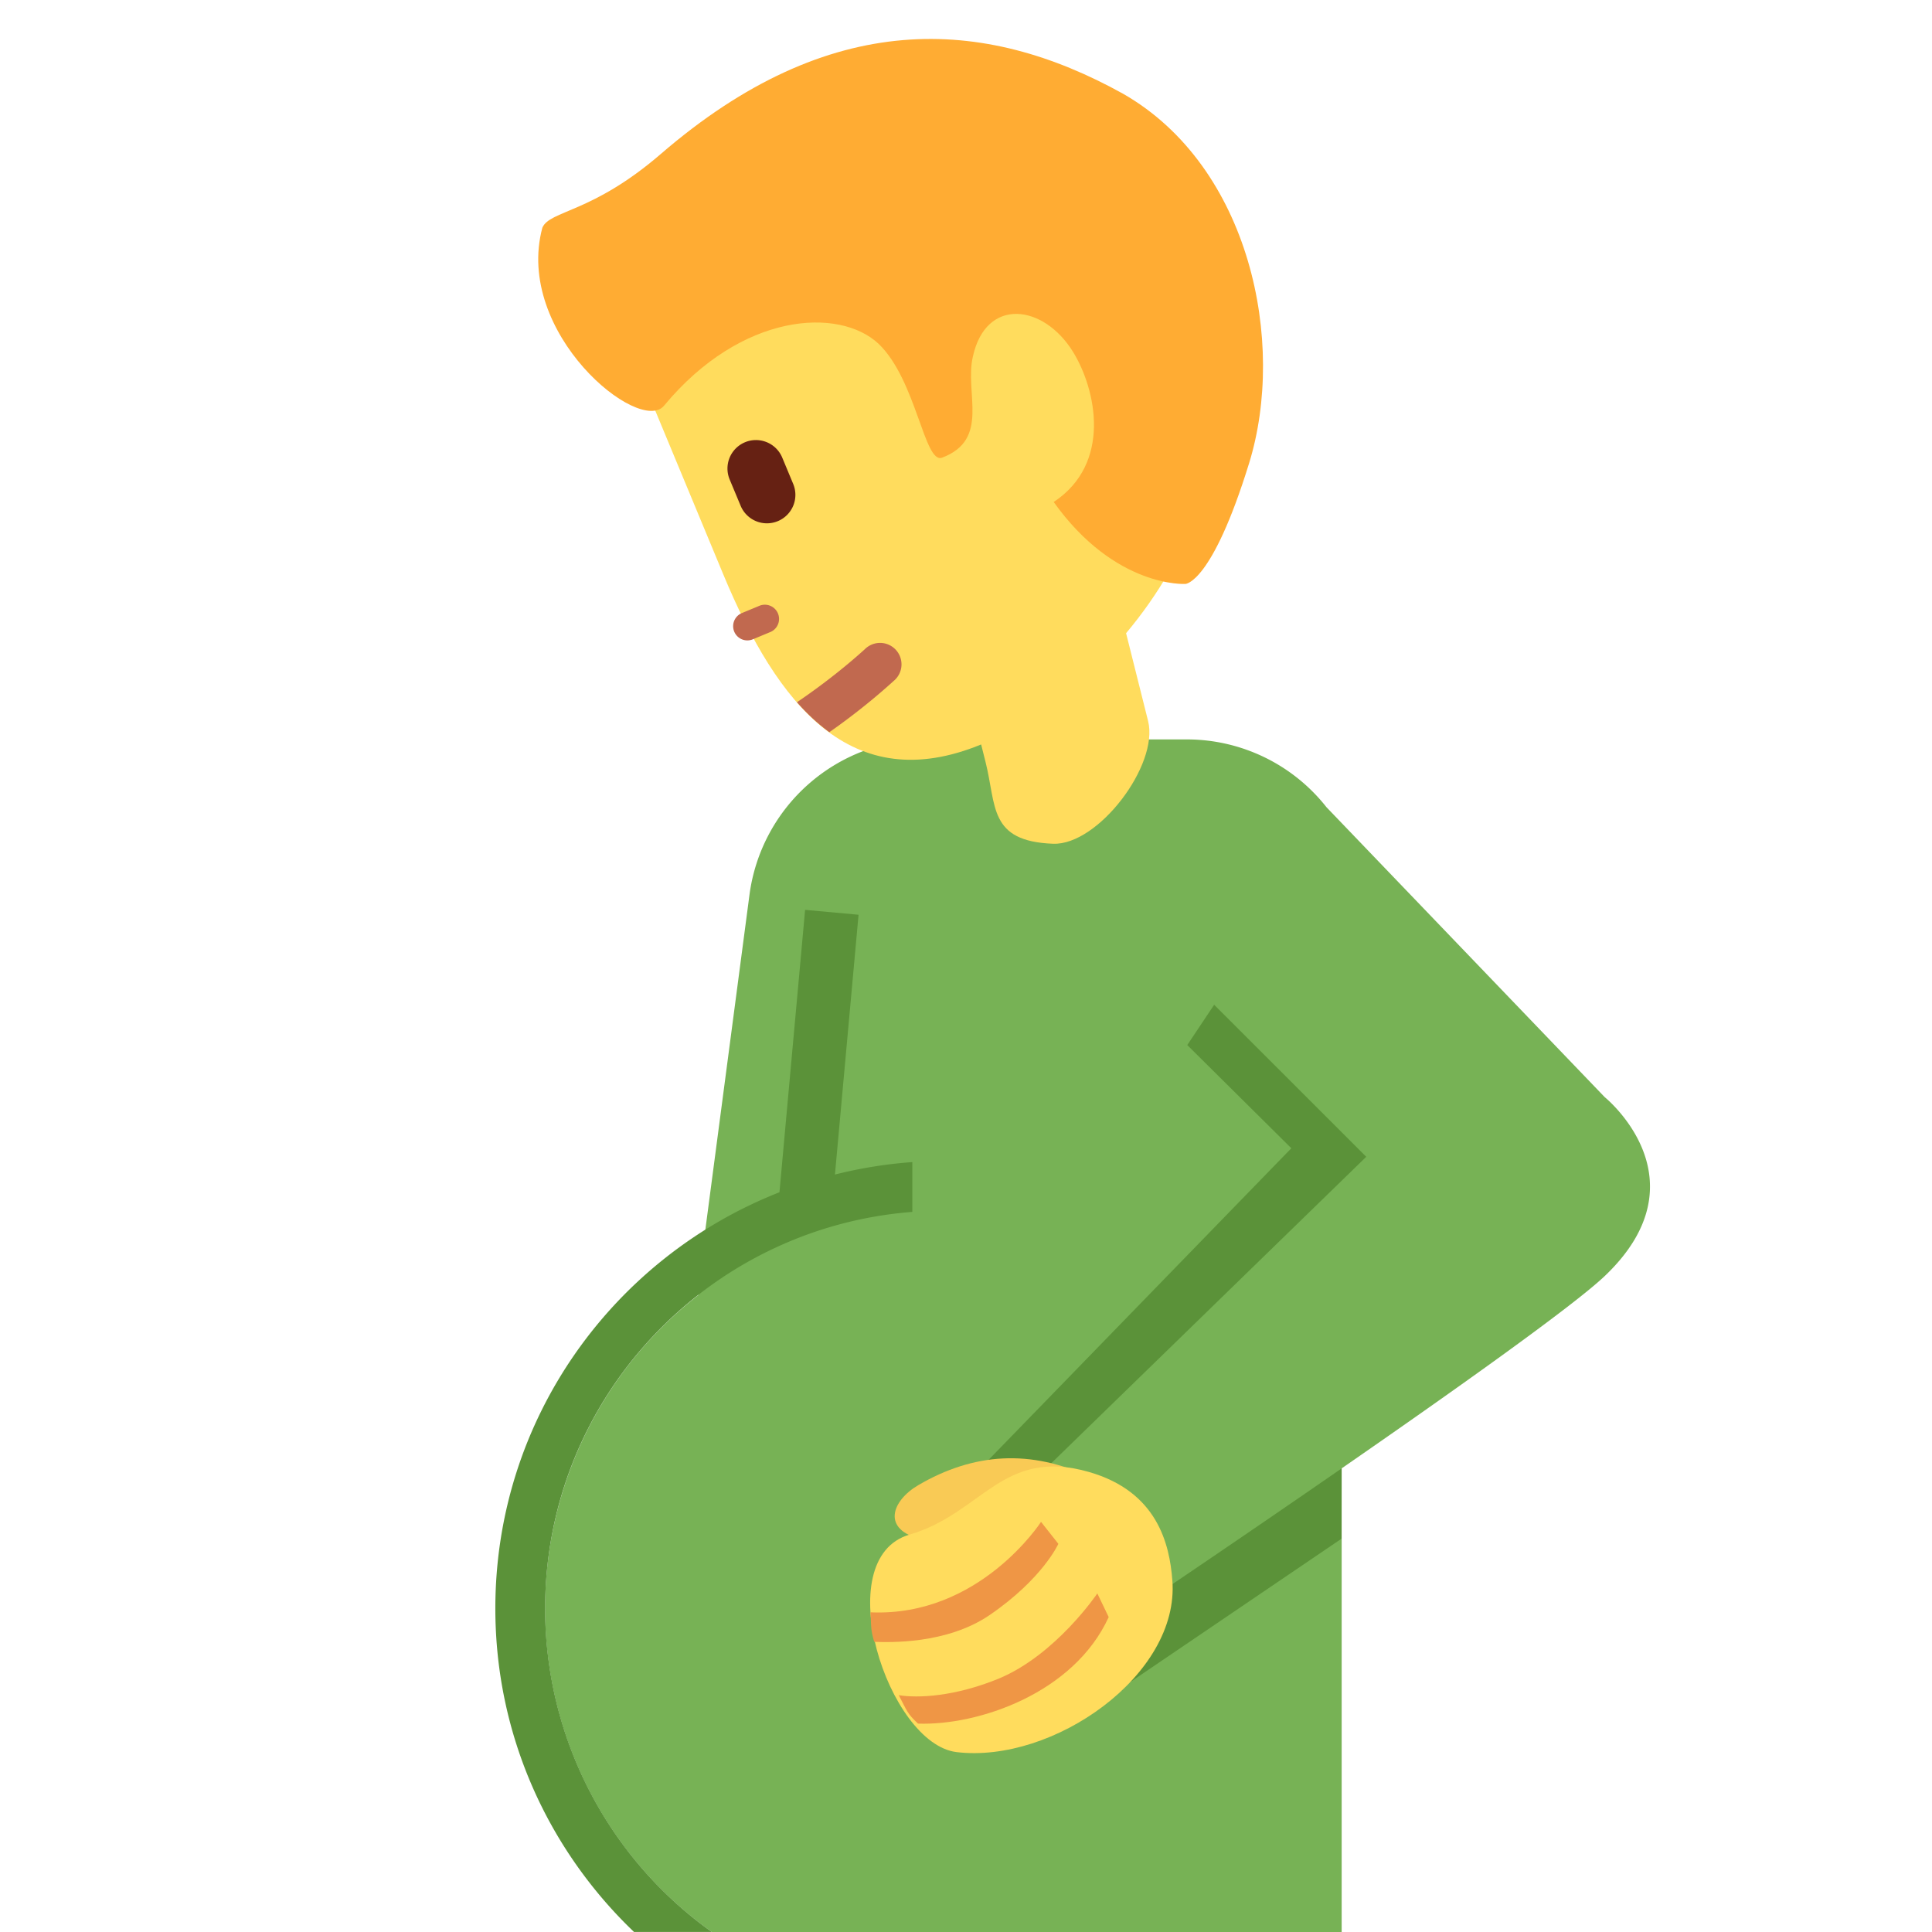<svg viewBox="0 0 36 36" xmlns="http://www.w3.org/2000/svg"><path d="m29.902 20.444-5.185-5.403a3.312 3.312 0 0 0 -2.593-1.263h-4.854a3.333 3.333 0 0 0 -3.305 2.898l-.965 7.324.015.13a7.4 7.4 0 0 0 .248 11.87h11.737v-8.639c2.017-1.395 4.299-3.011 4.902-3.584 1.897-1.805 0-3.333 0-3.333zm-4.445 1.112v-.002z" fill="#77b255"/><path d="m24.999 27.362-.001 1.309-3.94 2.674-2.641-4.139 5.645-5.81-1.939-1.923.501-.751 2.834 2.833-6.054 5.89 2.222 2.222s1.582-1.066 3.373-2.305zm-7.999-4.78v-.928a8.357 8.357 0 0 0 -1.442.232l.44-4.841-.996-.091-.478 5.262c-3.098 1.218-5.294 4.225-5.294 7.755 0 2.372.994 4.508 2.584 6.028h1.449a7.405 7.405 0 0 1 -3.105-6.028c0-3.902 3.015-7.094 6.842-7.389z" fill="#5b9239"/><path d="m20.331 27.532c-1.124-.535-2.19-.461-3.221.142-.493.289-.694.829.061 1.008.758.177 3.16-1.15 3.16-1.15z" fill="#f9ca55"/><path d="m21.845 29.449c.139 1.765-2.226 3.414-4.02 3.199-1.282-.154-2.398-3.608-.877-4.053 1.356-.396 1.731-1.628 3.34-1.168 1.278.366 1.506 1.344 1.557 2.022z" fill="#ffdc5d"/><path d="m20.659 30.132-.212-.441s-.771 1.147-1.843 1.59c-.813.332-1.498.365-1.857.306.154.293.157.343.359.53 1.117.039 2.902-.56 3.553-1.985zm-2.217-.039c.99-.678 1.279-1.326 1.279-1.326l-.323-.409s-1.145 1.776-3.177 1.685c.015.248-.005.296.068.55.273.009 1.349.05 2.153-.5z" fill="#ef9645"/><path d="m11.647 6.297 1.832 4.41c1.008 2.424 2.382 4.16 4.803 3.165l.082.326c.206.817.055 1.478 1.258 1.524.841.032 1.977-1.47 1.771-2.287l-.41-1.636c1.203-1.435 1.921-3.269 1.304-4.751l-1.02-2.457c-5.514 2.076-7.783-.773-7.783-.773z" fill="#ffdc5d"/><path d="m20.927 1.747c-2.604-1.446-5.469-1.593-8.615 1.123-1.281 1.106-2.068 1.049-2.206 1.373-.527 1.964 1.81 3.868 2.267 3.317 1.446-1.744 3.265-1.84 3.998-1.154.706.677.852 2.248 1.184 2.122.9-.341.415-1.206.573-1.883.245-1.115 1.318-.978 1.866-.089.434.704.726 2.081-.36 2.798 1.146 1.606 2.453 1.527 2.453 1.527s.493.001 1.188-2.249.021-5.53-2.348-6.885z" fill="#ffac33"/><path d="m14.342 11.782-.308.128a.265.265 0 1 1 -.204-.489l.309-.128a.265.265 0 1 1 .203.489z" fill="#c1694f"/><path d="m14.493 9.711a.53.53 0 0 1 -.692-.286l-.205-.491a.53.53 0 0 1 .98-.407l.204.49a.53.53 0 0 1 -.287.694z" fill="#662113"/><path d="m16.116 12.096c-.284.258-.724.622-1.266.989.189.216.39.402.604.558.511-.357.923-.704 1.2-.956a.4.4 0 1 0 -.538-.591z" fill="#c1694f"/></svg>